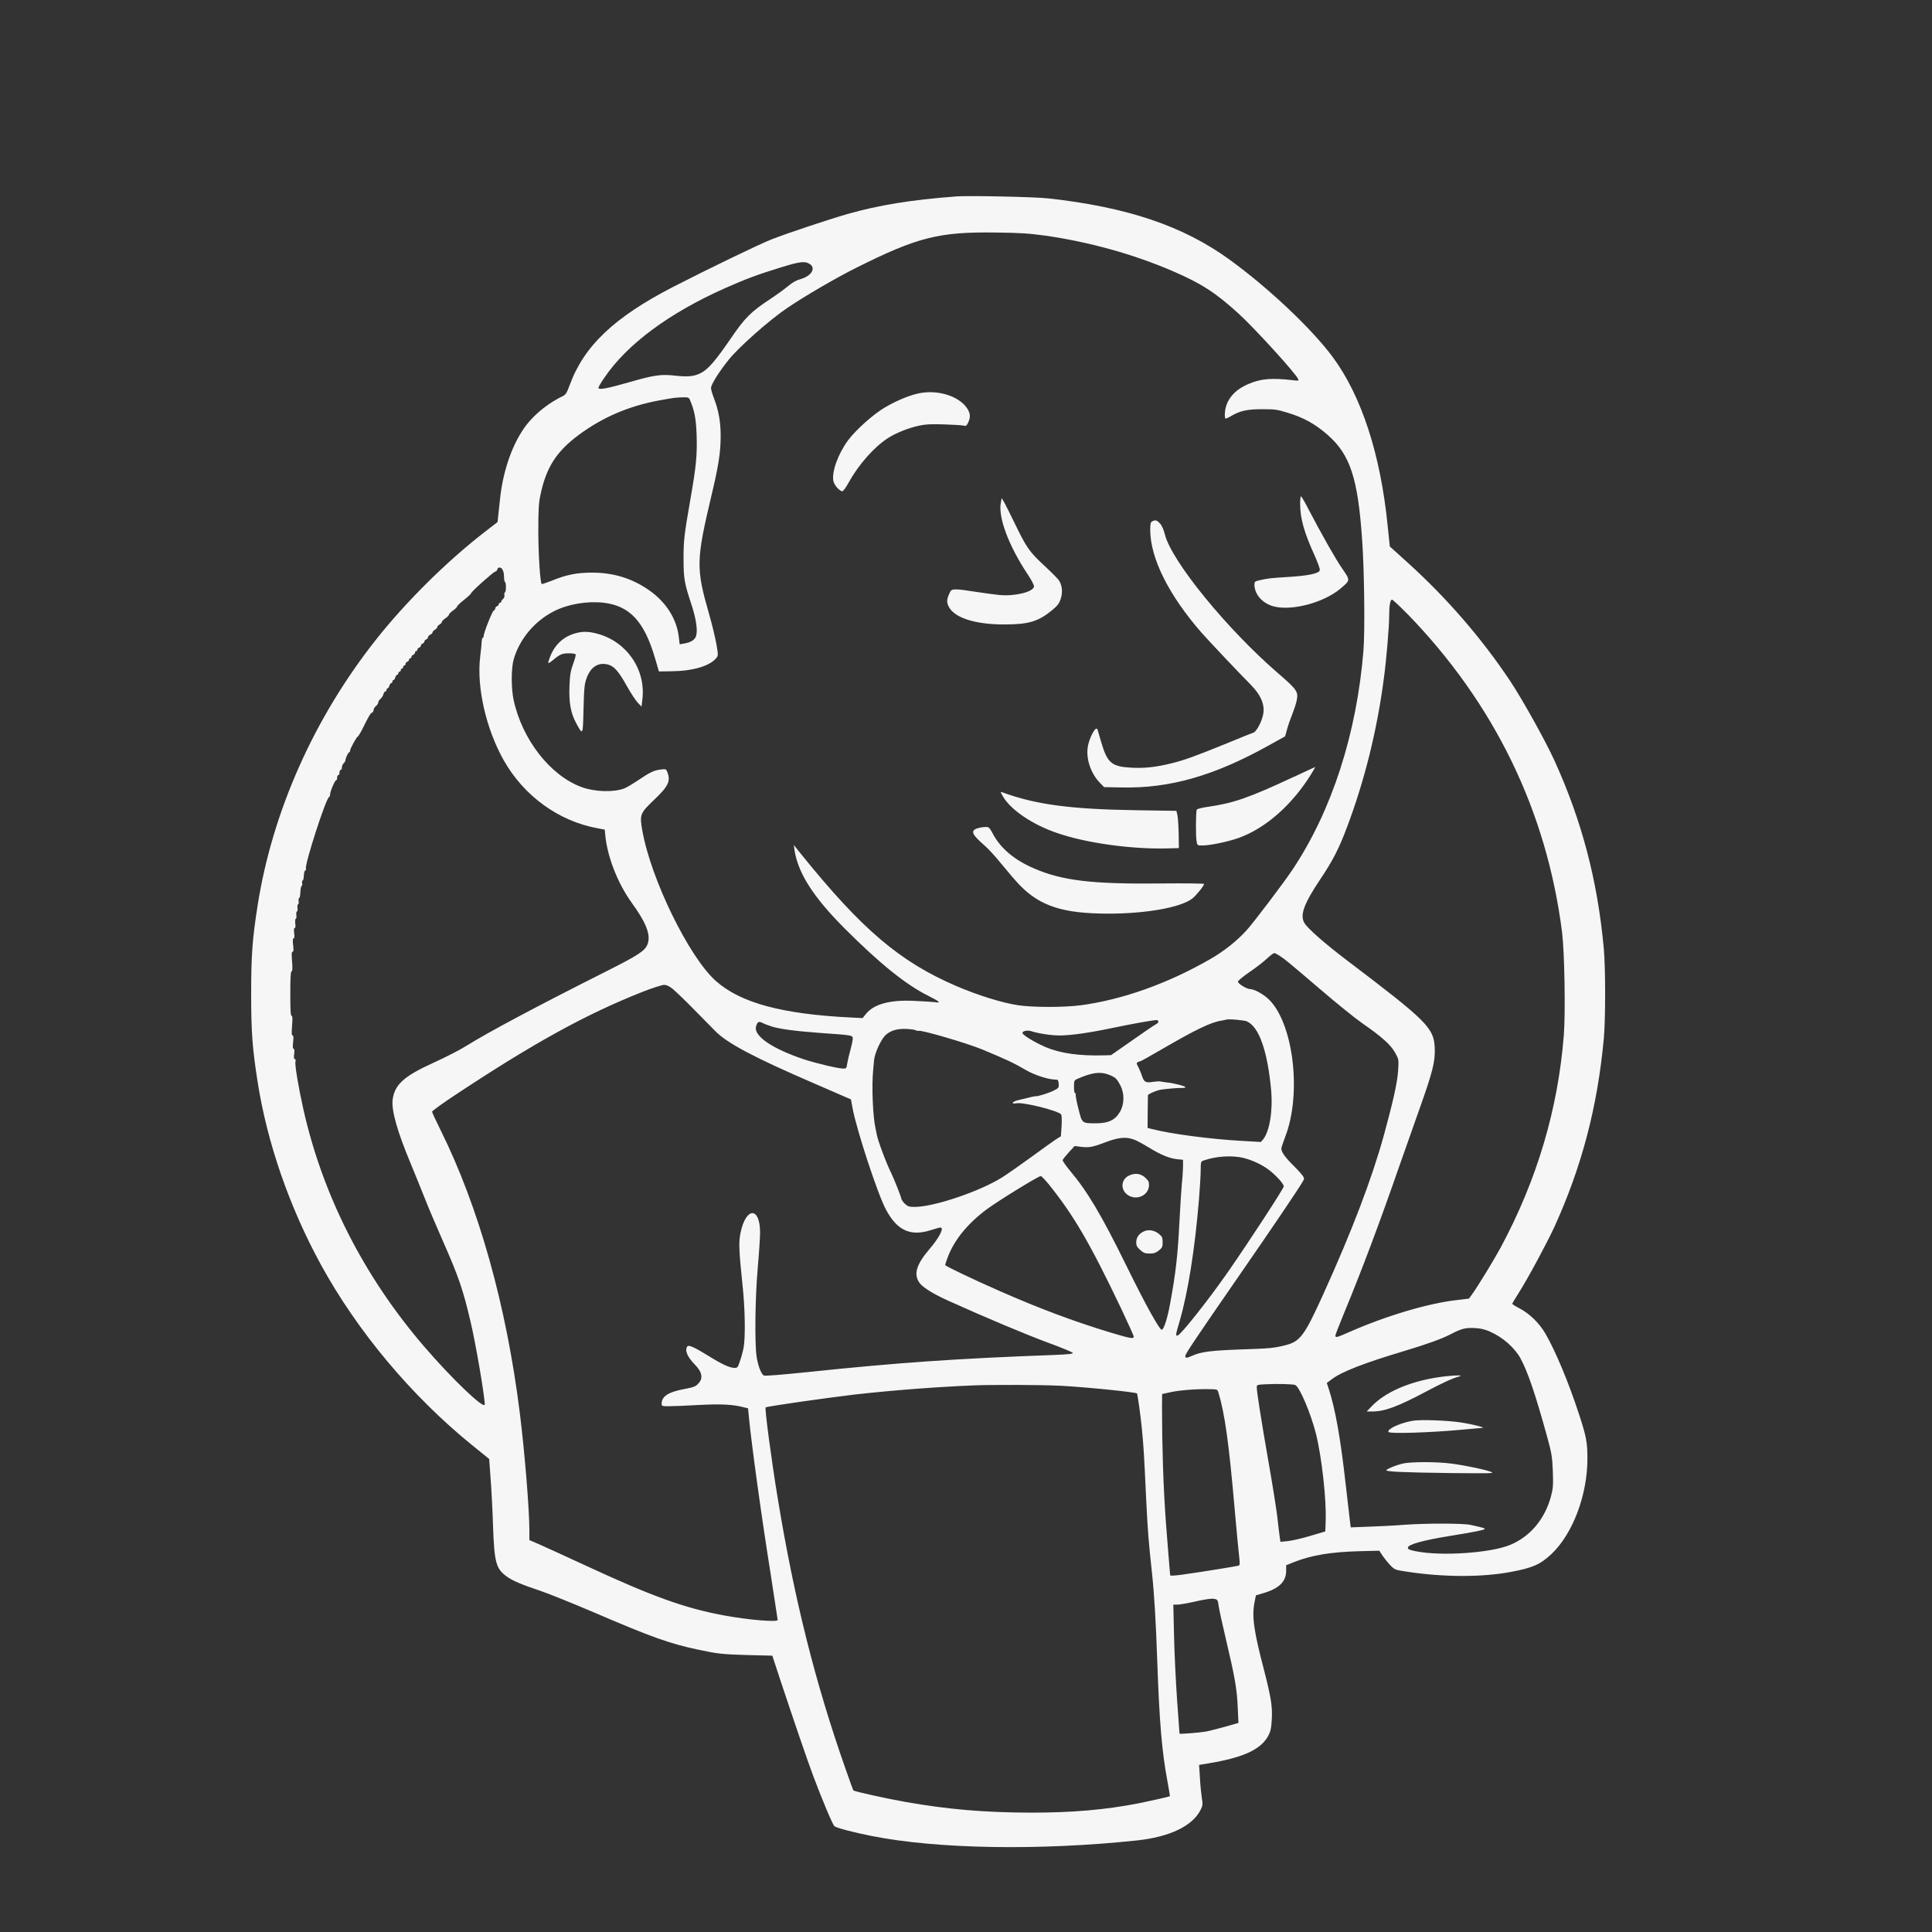 <?xml version="1.0" encoding="utf-8"?>
<svg viewBox="0 0 500 500" xmlns="http://www.w3.org/2000/svg">
  <rect x="0" y="0" width="500" height="500" fill="#333333" stroke="none"/>
  <path d="M 247.34 50.849 C 235.915 51.7 227.352 53.099 219.299 55.396 C 214.379 56.81 203.648 60.392 199.75 61.918 C 196.599 63.139 182.843 69.804 174.134 74.287 C 158.938 82.125 151.087 89.579 147.424 99.7 C 146.695 101.674 146.385 102.156 145.656 102.51 C 142.05 104.244 138.624 106.943 136.31 109.883 C 132.757 114.462 130.206 121.545 129.406 129.128 C 129.223 130.893 128.986 132.951 128.914 133.723 L 128.769 135.103 L 125.215 137.851 C 115.449 145.449 104.99 155.809 97.267 165.591 C 81.252 185.847 70.502 210.04 66.676 234.296 C 65.309 243.035 65 247.146 65 257.155 C 65 267.162 65.309 271.259 66.676 280.012 C 69.154 295.835 74.929 312.429 83.019 327.239 C 92.511 344.588 106.485 361.262 122.136 373.967 L 126.6 377.583 L 126.964 382.61 C 127.182 385.358 127.474 390.915 127.601 394.963 C 127.93 404.312 128.368 405.919 130.991 407.893 C 132.504 409.035 134.925 410.079 139.881 411.719 C 141.886 412.392 148.226 414.948 153.984 417.404 C 168.596 423.686 173.331 425.37 180.601 426.914 C 185.704 428.005 186.868 428.134 193.518 428.328 L 199.878 428.487 L 201.937 434.77 C 205.672 445.997 208.787 455.106 210.518 459.764 C 212.668 465.514 215.491 472.244 215.948 472.614 C 216.403 473.047 220.884 474.221 225.585 475.153 C 242.529 478.526 268.947 478.976 294.199 476.309 C 302.744 475.393 308.629 472.566 310.724 468.374 C 311.271 467.297 311.307 466.928 311.034 465.322 C 310.888 464.326 310.632 461.981 310.542 460.133 L 310.323 456.76 L 313.02 456.311 C 321.838 454.817 326.247 452.775 328.179 449.306 C 328.816 448.133 328.998 447.363 329.126 445.113 C 329.344 441.66 328.98 439.444 327.068 431.957 C 324.48 422.095 323.97 418.351 324.644 414.803 L 325.026 412.874 L 326.939 412.311 C 331.039 411.107 332.861 409.323 332.861 406.465 L 332.861 405.084 L 334.774 404.312 C 339.328 402.497 344.321 401.661 351.663 401.453 L 356.966 401.326 L 357.821 402.642 C 358.313 403.334 359.188 404.457 359.826 405.098 C 360.955 406.255 361.01 406.273 364.125 406.754 C 373.654 408.201 383.437 408.215 390.889 406.835 C 396.682 405.758 398.615 404.907 401.566 402.128 C 407.049 396.906 410.838 386.883 410.822 377.454 C 410.822 373.278 410.548 371.815 408.634 365.952 C 405.975 357.809 402.513 349.519 399.927 345.101 C 398.323 342.354 395.826 339.944 393.13 338.534 C 392.165 338.049 391.381 337.537 391.381 337.408 C 391.381 337.294 392.073 336.123 392.93 334.788 C 395.353 330.997 400.199 321.985 402.276 317.52 C 409.363 301.938 413.426 286.486 415.065 268.783 C 415.523 263.82 415.523 250.552 415.065 245.523 C 413.463 227.966 409.401 212.432 402.276 196.803 C 399.908 191.615 394.004 181.012 390.78 176.162 C 383.437 165.173 374.491 154.829 364.398 145.689 L 359.68 141.416 L 359.132 136.133 C 357.294 117.576 352.338 102.429 344.886 92.373 C 339.457 85.049 328.251 74.463 318.175 67.169 C 306.206 58.48 291.703 53.597 271.333 51.347 C 267.727 50.946 250.746 50.593 247.375 50.833 L 247.34 50.849 Z M 270.24 60.937 C 281.846 62.591 293.344 65.774 303.674 70.238 C 310.943 73.387 314.623 75.764 320.562 81.178 C 324.716 84.969 335.356 96.646 335.958 98.092 C 336.176 98.543 336.05 98.574 334.737 98.414 C 329.199 97.772 326.466 97.964 323.277 99.298 C 319.36 100.904 317.155 103.635 316.991 107.024 C 316.956 107.635 317.028 108.23 317.12 108.31 C 317.21 108.39 317.793 108.149 318.431 107.78 C 320.817 106.332 322.677 105.899 326.611 105.899 C 329.909 105.899 330.529 105.979 333.133 106.784 C 337.288 108.02 340.385 109.723 343.593 112.55 C 349.44 117.674 351.444 123.779 352.537 139.954 C 353.084 147.761 353.266 163.39 352.865 168.29 C 351.134 189.864 344.649 209.862 334.501 225.06 C 332.259 228.433 324.444 238.746 322.548 240.833 C 320.035 243.58 316.754 246.183 313.11 248.271 C 302.162 254.553 290.645 258.649 279.879 260.142 C 275.488 260.736 267.289 260.736 263.39 260.142 C 259.235 259.5 253.06 257.572 247.466 255.177 C 232.891 248.898 223.089 240.576 207.365 221.092 L 205.435 218.682 L 205.617 220.015 C 206.546 226.007 210.499 232.145 218.497 240.19 C 227.735 249.443 234.513 254.888 240.362 257.782 C 241.455 258.31 242.548 258.937 242.784 259.146 C 243.185 259.467 243.021 259.5 241.726 259.338 C 240.871 259.258 238.521 259.098 236.426 259.017 C 230.268 258.743 226.187 259.869 224.145 262.359 L 223.235 263.483 L 220.047 263.322 C 202.374 262.439 191.679 259.547 185.302 253.91 C 178.36 247.788 168.413 227.469 166.227 214.907 C 165.498 210.843 165.679 210.441 169.142 207.132 C 172.968 203.502 173.624 202.168 172.713 199.839 C 172.385 199.005 172.312 198.988 171.017 199.15 C 169.252 199.358 168.268 199.823 165.025 202.009 C 163.531 203.005 161.909 203.967 161.381 204.111 C 158.556 205.076 153.928 204.915 150.648 203.743 C 142.487 200.835 135.127 191.421 132.921 181.126 C 132.283 178.216 132.283 172.997 132.921 170.732 C 134.379 165.512 138.26 160.82 143.235 158.252 C 146.841 156.371 151.816 155.519 156.097 155.97 C 162.947 156.74 166.736 160.789 169.524 170.345 L 170.527 173.769 L 173.806 173.721 C 179.235 173.672 183.626 172.386 185.302 170.378 C 185.903 169.688 185.903 169.606 185.393 166.637 C 185.084 164.982 184.283 161.56 183.554 159.07 C 180.091 147.005 180.128 145.095 184.135 128.196 C 185.994 120.389 186.468 117.177 186.505 113.097 C 186.54 109.273 185.994 106.252 184.773 103.073 C 184.355 101.997 184.008 100.808 184.008 100.421 C 184.008 99.537 186.032 96.278 188.564 93.129 C 191.077 89.949 199.058 82.864 203.721 79.716 C 208.15 76.695 216.311 71.942 221.613 69.29 C 237.445 61.371 243.04 59.958 257.834 60.183 C 264.101 60.263 266.232 60.392 270.259 60.955 L 270.24 60.937 Z M 209.606 68.344 C 211.21 69.466 209.972 71.443 207.147 72.246 C 206.054 72.535 205.088 73.097 203.904 74.094 C 202.957 74.866 200.807 76.439 199.077 77.564 C 194.32 80.712 192.735 82.302 189.165 87.539 C 185.284 93.209 183.408 95.395 181.641 96.392 C 179.854 97.403 178.215 97.594 174.752 97.224 C 171.109 96.791 169.233 97.065 162.692 98.959 C 156.99 100.583 154.876 100.967 154.876 100.373 C 154.876 100.164 155.551 98.976 156.387 97.787 C 162.237 89.098 173.224 80.969 187.762 74.526 C 193.009 72.199 196.16 71.025 202.009 69.227 C 207.111 67.651 208.349 67.523 209.587 68.344 L 209.606 68.344 Z M 178.562 103.523 C 179.746 106.268 180.147 108.404 180.292 112.774 C 180.437 117.85 180.164 120.743 178.688 129.128 C 177.049 138.54 176.902 139.84 176.902 144.627 C 176.902 149.69 177.122 150.94 178.871 156.212 C 180.237 160.322 180.656 163.503 180.055 164.819 C 179.636 165.721 178.652 166.283 176.994 166.555 L 175.901 166.748 L 175.683 164.934 C 175.136 160.147 172.403 155.842 167.976 152.742 C 163.603 149.69 158.793 148.195 153.218 148.195 C 149.338 148.195 146.604 148.724 142.796 150.283 C 141.429 150.813 140.282 151.214 140.191 151.135 C 139.79 150.781 139.335 143.568 139.317 137.561 C 139.317 132.082 139.408 130.204 139.863 128.099 C 141.356 120.967 143.963 116.872 149.83 112.518 C 155.987 107.972 162.802 105.064 170.563 103.635 C 174.407 102.943 174.752 102.879 176.666 102.831 C 178.123 102.799 178.27 102.863 178.579 103.523 L 178.562 103.523 Z M 129.934 147.343 C 130.244 147.585 130.426 148.275 130.443 149.191 C 130.443 149.994 130.572 150.653 130.717 150.653 C 130.844 150.653 130.935 151.248 130.935 151.986 C 130.935 152.708 130.808 153.32 130.663 153.32 C 130.534 153.32 130.48 153.609 130.534 153.929 C 130.625 154.298 130.48 154.765 130.206 155.006 C 129.934 155.215 129.715 155.537 129.715 155.697 C 129.715 155.857 129.587 155.987 129.406 155.987 C 129.259 155.987 129.095 156.146 129.095 156.354 C 129.095 156.564 128.876 156.788 128.64 156.885 C 128.403 156.967 128.185 157.206 128.185 157.415 C 128.185 157.625 128.002 157.93 127.765 158.024 C 127.365 158.234 125.16 163.825 125.16 164.66 C 125.16 164.869 125.069 165.062 124.942 165.062 C 124.795 165.062 124.705 165.463 124.668 165.914 C 124.668 166.395 124.486 168.242 124.267 170.009 C 123.32 177.816 125.78 188.612 130.354 196.74 C 135.6 206.024 144.599 212.53 154.694 214.36 L 156.516 214.714 L 156.608 215.759 C 157.062 221.444 159.794 228.528 163.493 233.637 C 167.282 238.874 168.467 241.975 167.593 244.335 C 166.954 246.07 165.224 247.195 156.826 251.42 C 139.061 260.367 126.635 266.969 120.751 270.632 C 119.093 271.676 115.267 273.65 112.298 274.984 C 104.536 278.518 102.149 280.655 101.621 284.559 C 101.256 287.306 102.805 292.784 106.23 300.991 C 107.323 303.641 109.018 307.801 109.984 310.243 C 110.949 312.702 113.044 317.617 114.629 321.198 C 118.748 330.548 119.822 333.712 121.789 342.097 C 123.12 347.688 125.451 361.39 125.451 363.448 C 125.451 364.973 116.834 356.732 109.6 348.283 C 94.114 330.21 83.474 309.25 78.5 287.016 C 77.226 281.33 76.26 275.499 76.46 274.745 C 76.588 274.342 76.514 274.101 76.315 274.101 C 76.077 274.101 76.004 273.699 76.132 272.767 C 76.26 271.886 76.187 271.433 75.986 271.433 C 75.786 271.433 75.714 270.872 75.859 269.7 C 76.004 268.479 75.95 267.965 75.714 267.965 C 75.476 267.965 75.439 267.273 75.585 265.426 C 75.731 263.66 75.714 262.888 75.458 262.888 C 75.203 262.888 75.13 261.121 75.13 257.138 C 75.13 253.155 75.222 251.386 75.458 251.386 C 75.695 251.386 75.731 250.617 75.585 248.85 C 75.439 247.001 75.458 246.31 75.714 246.31 C 75.968 246.31 76.023 245.796 75.859 244.576 C 75.714 243.403 75.768 242.841 75.986 242.841 C 76.204 242.841 76.26 242.392 76.132 241.507 C 76.004 240.674 76.077 240.175 76.26 240.175 C 76.479 240.175 76.532 239.693 76.406 238.971 C 76.35 238.297 76.406 237.765 76.551 237.765 C 76.697 237.765 76.769 237.331 76.697 236.834 C 76.643 236.319 76.697 235.902 76.842 235.902 C 76.987 235.902 77.062 235.467 76.987 234.971 C 76.933 234.456 76.987 234.039 77.135 234.039 C 77.28 234.039 77.371 233.669 77.28 233.236 C 77.226 232.786 77.28 232.433 77.407 232.433 C 77.553 232.433 77.717 231.741 77.735 230.905 C 77.772 230.053 77.917 229.332 78.063 229.285 C 78.209 229.252 78.282 228.913 78.19 228.561 C 78.136 228.19 78.19 227.886 78.318 227.886 C 78.464 227.886 78.629 227.324 78.629 226.634 C 78.664 225.943 78.81 225.316 78.992 225.27 C 79.175 225.219 79.266 225.027 79.175 224.835 C 78.755 223.901 84.367 206.553 85.151 206.28 C 85.296 206.234 85.423 205.926 85.423 205.637 C 85.423 204.869 86.663 201.944 86.973 201.944 C 87.118 201.944 87.246 201.655 87.246 201.269 C 87.246 200.883 87.392 200.595 87.556 200.595 C 87.737 200.595 87.866 200.305 87.866 199.921 C 87.866 199.534 88.011 199.244 88.175 199.244 C 88.358 199.244 88.484 198.956 88.484 198.603 C 88.484 198.233 88.703 197.766 88.94 197.526 C 89.177 197.317 89.396 196.997 89.396 196.803 C 89.396 196.241 90.123 194.7 90.361 194.7 C 90.489 194.7 90.598 194.506 90.598 194.298 C 90.598 193.783 92.182 190.876 92.566 190.634 C 92.748 190.522 93.204 189.8 93.605 189.028 C 95.426 185.334 95.882 184.563 96.283 184.434 C 96.501 184.354 96.683 184.033 96.683 183.745 C 96.683 183.455 96.956 182.989 97.284 182.748 C 97.612 182.474 97.887 182.072 97.887 181.817 C 97.887 181.574 98.123 181.14 98.468 180.885 C 98.78 180.611 99.106 180.081 99.234 179.665 C 99.326 179.262 99.562 178.941 99.726 178.941 C 99.908 178.941 100.037 178.748 100.037 178.539 C 100.037 178.331 100.163 178.137 100.308 178.137 C 100.454 178.137 100.674 177.847 100.765 177.462 C 100.892 177.094 101.092 176.787 101.256 176.787 C 101.438 176.787 101.565 176.596 101.565 176.387 C 101.565 176.178 101.693 175.984 101.84 175.984 C 101.985 175.984 102.203 175.696 102.294 175.31 C 102.423 174.941 102.622 174.635 102.786 174.635 C 102.969 174.635 103.096 174.444 103.096 174.234 C 103.096 174.026 103.242 173.832 103.406 173.832 C 103.588 173.832 103.715 173.638 103.715 173.431 C 103.715 173.222 103.862 173.029 104.026 173.029 C 104.207 173.029 104.335 172.835 104.335 172.627 C 104.335 172.418 104.482 172.226 104.646 172.226 C 104.826 172.226 104.955 172.034 104.955 171.823 C 104.955 171.584 105.173 171.341 105.41 171.262 C 105.647 171.15 105.865 170.942 105.865 170.732 C 105.865 170.523 106.012 170.364 106.176 170.364 C 106.357 170.364 106.485 170.201 106.485 169.994 C 106.485 169.784 106.704 169.558 106.941 169.464 C 107.178 169.382 107.396 169.142 107.396 168.9 C 107.396 168.692 107.542 168.501 107.706 168.501 C 107.888 168.501 108.015 168.338 108.015 168.131 C 108.015 167.922 108.235 167.695 108.471 167.599 C 108.709 167.519 108.927 167.279 108.927 167.07 C 108.927 166.877 109.145 166.637 109.381 166.54 C 109.618 166.459 109.839 166.218 109.839 166.01 C 109.839 165.816 110.056 165.576 110.293 165.478 C 110.53 165.398 110.749 165.159 110.749 164.949 C 110.749 164.709 111.023 164.42 111.35 164.258 C 111.678 164.098 111.951 163.825 111.951 163.648 C 111.951 163.471 112.225 163.166 112.552 162.973 C 112.88 162.782 113.154 162.492 113.154 162.299 C 113.154 162.104 113.426 161.816 113.754 161.626 C 114.082 161.431 114.356 161.141 114.356 160.949 C 114.356 160.757 114.774 160.34 115.267 160.018 C 115.777 159.663 116.178 159.278 116.178 159.086 C 116.178 158.893 116.67 158.412 117.235 158.01 C 117.817 157.608 118.292 157.126 118.292 156.967 C 118.292 156.804 119.112 156.002 120.112 155.23 C 121.116 154.427 121.934 153.656 121.934 153.511 C 121.934 153.143 127.784 147.921 128.185 147.921 C 128.403 147.921 128.605 147.681 128.694 147.392 C 128.876 146.75 129.387 146.701 130.026 147.279 L 129.934 147.343 Z M 364.217 158.861 C 386.734 182.057 400.271 209.862 404.262 241.266 C 404.899 246.505 405.174 261.909 404.717 267.886 C 403.205 287.129 397.739 305.409 388.411 322.789 C 386.627 326.083 382.526 332.813 380.959 334.983 L 380.177 336.074 L 377.243 336.428 C 369.664 337.263 358.696 340.523 348.931 344.846 C 345.997 346.147 345.596 346.242 345.596 345.648 C 345.596 345.44 346.598 342.821 347.836 339.85 C 352.483 328.62 357.019 316.54 361.993 302.212 C 363.504 297.875 365.966 290.903 367.46 286.711 C 370.757 277.442 371.467 274.68 371.303 271.208 C 371.121 266.022 369.299 264.239 348.656 248.591 C 342.935 244.255 338.381 240.271 337.561 238.841 C 336.378 236.834 337.471 233.845 341.679 227.565 C 344.867 222.842 346.56 219.549 348.584 214.12 C 353.139 202.088 356.4 188.916 358.13 175.647 C 358.805 170.748 359.516 162.17 359.516 159.473 C 359.516 156.66 359.788 155.198 360.262 155.198 C 360.444 155.198 362.231 156.853 364.198 158.861 L 364.217 158.861 Z M 332.078 247.966 C 333.08 248.72 337.379 252.318 341.624 255.982 C 345.869 259.644 350.879 263.66 352.683 264.912 C 357.565 268.285 359.934 270.39 361.045 272.43 C 362.012 274.133 362.012 274.166 361.83 277.152 C 361.61 280.254 360.554 284.993 358.13 293.86 C 355.015 305.12 349.951 318.421 342.462 334.95 C 337.579 345.697 336.487 347.158 332.733 348.121 C 329.635 348.892 328.98 348.973 320.855 349.246 C 313.366 349.519 310.851 349.84 308.574 350.854 C 307.154 351.496 306.752 351.528 306.752 350.964 C 306.752 350.402 308.902 347.173 320.398 330.548 C 329.363 317.585 335.958 307.851 337.16 305.762 C 337.616 305.04 337.579 304.91 337.069 304.188 C 336.76 303.755 335.649 302.533 334.554 301.457 C 332.587 299.496 331.605 298.116 331.605 297.264 C 331.605 297.025 332.095 295.578 332.641 294.115 C 336.924 283.015 334.737 264.896 328.397 258.663 C 327.012 257.298 324.571 255.964 323.478 255.964 C 322.658 255.964 320.38 254.568 320.38 254.071 C 320.38 253.796 321.71 252.705 323.495 251.484 C 325.19 250.329 327.194 248.753 327.959 248.013 C 328.725 247.291 329.545 246.682 329.781 246.647 C 330.018 246.647 331.056 247.242 332.059 247.981 L 332.078 247.966 Z M 174.189 256.013 C 174.935 256.656 177.376 258.953 179.526 261.17 C 181.676 263.37 184.226 265.957 185.157 266.889 C 188.254 270.021 195.213 273.699 210.682 280.38 L 220.229 284.526 L 220.63 286.696 C 221.577 292.059 227.115 309.041 229.303 313.071 C 232.18 318.469 235.642 320.042 240.908 318.357 C 242.054 317.988 243.185 317.68 243.368 317.68 C 244.425 317.68 243.13 320.252 240.526 323.288 C 237.1 327.304 236.371 329.856 238.01 332.058 C 238.885 333.232 241.619 334.918 245.372 336.605 C 254.591 340.781 265.741 345.47 271.225 347.481 C 274.74 348.764 277.657 349.986 277.657 350.146 C 277.657 350.387 276.326 350.515 272.901 350.66 C 247.466 351.591 232.454 352.637 208.713 355.124 C 202.009 355.816 197.946 356.137 197.673 355.976 C 196.981 355.609 196.16 353.406 195.796 351.029 C 195.286 347.334 195.432 335.639 196.107 328.091 C 196.435 324.347 196.706 320.235 196.706 318.981 C 196.706 312.251 193.045 312.299 191.643 319.064 C 191.151 321.552 191.223 323.497 192.154 332.476 C 192.826 338.548 192.936 345.89 192.463 348.667 C 192.28 349.634 191.879 351.207 191.515 352.202 C 190.969 353.888 190.84 354.017 190.094 354.017 C 188.854 353.985 186.942 353.133 183.644 351.079 C 179.727 348.652 178.215 347.976 177.887 348.459 C 177.158 349.455 177.85 351.125 179.838 353.167 C 181.748 355.094 182.041 356.78 180.674 358.113 C 179.983 358.87 179.399 359.045 176.94 359.512 C 172.968 360.265 171.238 361.375 171.238 363.254 C 171.238 363.897 171.292 363.929 173.151 363.929 C 174.189 363.929 177.631 363.799 180.857 363.607 C 186.669 363.318 189.547 363.448 192.498 364.202 L 193.593 364.476 L 193.81 366.692 C 194.484 373.662 196.962 391.815 199.478 407.558 C 200.442 413.836 201.262 419.108 201.262 419.236 C 201.262 419.877 193.646 419.236 187.324 418.062 C 177.139 416.167 168.832 413.163 151.705 405.229 C 146.221 402.69 140.646 400.152 139.371 399.59 L 137.003 398.576 L 137.003 396.151 C 137.003 390.594 135.782 375.75 134.543 365.81 C 131.064 337.841 123.904 312.315 113.918 292.252 C 112.771 289.955 111.824 287.899 111.824 287.708 C 111.824 287.498 114.648 285.457 118.091 283.193 C 138.168 269.908 151.705 262.455 166.244 256.706 C 168.76 255.709 171.254 254.922 171.803 254.888 C 172.567 254.888 173.132 255.162 174.206 256.013 L 174.189 256.013 Z M 322.749 264.367 C 325.846 265.764 328.032 272.012 328.962 282.053 C 329.455 287.529 328.561 292.879 326.848 294.937 L 326.302 295.546 L 321.328 295.256 C 313.293 294.807 303.108 293.473 298.316 292.237 L 296.988 291.914 L 297.023 287.772 C 297.06 285.507 297.079 283.548 297.079 283.434 C 297.079 283.16 299.173 282.261 300.267 282.035 C 301.451 281.829 304.876 281.522 305.969 281.554 C 306.424 281.586 306.789 281.475 306.789 281.362 C 306.789 281.088 303.491 280.236 301.778 280.109 C 301.105 280.028 300.394 279.916 300.176 279.868 C 299.993 279.818 299.173 279.868 298.39 279.981 C 296.513 280.3 296.057 280.028 295.566 278.486 C 295.346 277.796 294.891 276.753 294.601 276.156 C 294.108 275.306 294.09 275.081 294.418 274.904 C 294.636 274.775 294.929 274.662 295.093 274.662 C 295.22 274.662 297.734 273.282 300.704 271.531 C 309.594 266.375 313.402 264.527 316.262 264.11 C 316.81 263.997 317.265 263.917 317.301 263.9 C 317.61 263.627 322.038 264.014 322.784 264.349 L 322.749 264.367 Z M 299.792 264.382 C 299.792 264.592 299.519 264.896 299.21 265.056 C 298.882 265.185 296.112 267.064 293.088 269.201 L 287.531 273.072 L 285.837 273.121 C 279.35 273.314 274.414 272.607 270.587 270.984 C 267.653 269.7 264.611 267.852 264.611 267.323 C 264.611 266.792 265.978 266.552 266.98 266.889 C 268.491 267.418 272.008 267.98 274.14 267.98 C 277.073 267.98 281.846 267.307 287.804 266.053 C 292.779 265.009 298.134 264.045 299.264 263.997 C 299.538 263.965 299.775 264.157 299.775 264.367 L 299.792 264.382 Z M 199.841 265.7 C 202.046 266.342 205.927 266.856 212.248 267.323 C 220.867 267.932 220.684 267.915 220.684 268.849 C 220.684 269.281 220.41 270.567 220.1 271.676 C 219.772 272.832 219.409 274.373 219.282 275.129 C 219.099 276.445 219.007 276.543 218.279 276.543 C 216.895 276.543 211.484 275.257 208.095 274.166 C 199.878 271.433 194.957 268.077 195.668 265.635 C 196.034 264.382 196.362 264.222 197.436 264.783 C 197.982 265.056 199.077 265.458 199.86 265.7 L 199.841 265.7 Z M 236.953 266.632 C 237.281 266.76 237.628 266.839 237.72 266.792 C 238.139 266.421 250.054 269.893 254.19 271.596 C 260.549 274.246 262.224 275.017 265.595 276.978 C 267.507 278.1 270.751 279.195 272.537 279.354 C 272.955 279.385 273.448 279.434 273.629 279.434 C 273.811 279.468 273.957 279.964 273.994 280.525 C 274.048 281.522 273.957 281.62 272.665 282.261 C 271.371 282.905 268.51 283.787 268.054 283.707 C 267.835 283.674 266.961 283.867 263.5 284.719 C 261.896 285.121 261.531 285.795 263.081 285.522 C 264.849 285.201 273.685 287.4 274.595 288.381 C 274.777 288.574 274.832 289.747 274.74 291.37 L 274.559 294.068 L 273.319 294.839 C 272.646 295.29 269.767 297.328 266.925 299.416 C 264.101 301.473 260.675 303.884 259.345 304.702 C 253.716 308.283 241.71 312.349 236.735 312.349 C 235.279 312.349 234.951 312.235 234.221 311.577 C 233.729 311.127 233.309 310.501 233.256 310.163 C 233.164 309.601 231.306 304.927 230.686 303.675 C 229.375 301.071 227.206 295.256 226.897 293.57 C 226.806 293.088 226.679 292.413 226.588 292.044 C 225.894 288.976 225.549 281.024 225.985 276.817 C 226.077 275.724 226.168 274.631 226.205 274.408 C 226.386 272.43 228.118 268.736 229.356 267.725 C 230.632 266.68 232.144 266.23 234.367 266.277 C 235.497 266.31 236.663 266.471 237.009 266.632 L 236.953 266.632 Z M 287.002 278.149 C 288.659 278.792 289.025 279.144 289.935 280.879 C 291.065 283.001 290.992 285.845 289.808 287.802 C 288.587 289.891 286.838 290.694 283.65 290.712 C 279.952 290.712 280.043 290.759 279.077 286.856 C 278.585 285.008 278.313 283.355 278.403 283.225 C 278.493 283.065 278.439 282.952 278.275 282.952 C 278.058 282.952 277.947 282.278 277.947 281.266 C 277.947 279.707 278.001 279.579 278.804 279.225 C 282.629 277.539 284.706 277.282 286.984 278.133 L 287.002 278.149 Z M 293.616 294.967 C 294.308 295.256 295.984 296.139 297.316 296.976 C 300.321 298.823 302.616 299.786 304.621 299.995 L 306.168 300.158 L 306.168 301.763 C 306.168 302.662 306.042 304.732 305.859 306.34 C 305.714 307.979 305.44 312.251 305.258 315.85 C 304.802 324.959 304.293 329.424 302.799 337.504 C 302.162 341.086 301.196 344.058 300.685 344.139 C 300.103 344.219 296.586 337.907 291.466 327.481 C 285.016 314.357 281.41 308.317 276.89 302.952 C 275.797 301.633 274.96 300.413 275.015 300.219 C 275.069 300.013 275.797 299.128 276.618 298.212 L 278.13 296.575 L 279.496 296.766 C 281.736 297.056 282.648 296.926 285.927 295.675 C 289.499 294.31 291.503 294.131 293.634 294.983 L 293.616 294.967 Z M 321.783 299.674 C 324.06 300.205 326.721 301.457 328.505 302.855 C 330.329 304.268 332.242 306.405 332.242 307.032 C 332.242 307.562 323.204 321.407 317.847 329.102 C 312.728 336.46 305.714 345.295 304.785 345.615 C 304.182 345.824 304.239 345.455 305.277 341.952 C 307.463 334.436 309.212 323.369 310.288 310.486 C 310.525 307.465 310.743 304.011 310.743 302.789 C 310.743 300.622 310.779 300.572 311.599 300.301 C 314.806 299.208 318.759 298.968 321.82 299.659 L 321.783 299.674 Z M 271.352 306.405 C 277.893 314.566 281.938 321.426 290.263 338.884 C 291.994 342.549 293.416 345.697 293.416 345.922 C 293.416 346.565 292.541 346.402 287.295 344.828 C 277.893 341.97 269.165 338.708 258.818 334.164 C 251.566 330.982 244.606 327.64 244.606 327.384 C 244.606 327.271 244.879 326.387 245.244 325.456 C 246.884 320.991 250.399 316.668 255.337 312.991 C 258.252 310.824 268.71 304.382 269.348 304.365 C 269.53 304.365 270.441 305.296 271.352 306.42 L 271.352 306.405 Z M 385.715 344.684 C 388.83 346.018 391.982 348.782 393.477 351.496 C 395.39 354.965 397.411 361.005 400.363 371.704 C 401.585 376.138 401.73 377.069 401.875 380.796 C 402.002 384.408 401.929 385.23 401.383 387.284 C 399.798 393.165 395.99 397.678 390.835 399.815 C 385.77 401.918 372.998 402.787 366.457 401.469 C 364.78 401.148 364.362 400.954 364.362 400.554 C 364.362 399.702 368.243 398.627 375.513 397.454 C 381.36 396.521 384.038 395.975 384.221 395.718 C 384.366 395.51 383.802 395.348 380.577 394.641 C 378.664 394.208 368.99 394.208 363.45 394.611 C 361.209 394.801 357.146 395.011 354.45 395.093 L 349.568 395.285 L 349.385 393.84 C 349.294 393.036 348.785 388.651 348.256 384.104 C 346.945 372.346 345.596 364.701 343.864 359.382 L 343.374 357.92 L 344.685 356.925 C 347.199 355.03 352.994 352.748 363.397 349.648 C 369.282 347.881 373.071 346.517 375.438 345.295 C 378.226 343.85 379.138 343.607 381.506 343.69 C 383.147 343.77 384.111 343.978 385.715 344.651 L 385.715 344.684 Z M 335.266 358.483 C 336.413 359.094 339.274 365.92 340.567 371.046 C 342.042 376.924 343.3 388.024 343.082 393.581 L 342.99 396.329 L 339.055 397.501 C 336.905 398.144 334.263 398.755 333.244 398.835 L 331.384 399.026 L 331.203 397.869 C 331.112 397.228 330.802 394.819 330.565 392.553 C 330.291 390.288 329.253 383.784 328.251 378.112 C 326.43 367.719 325.245 360.171 325.245 358.997 C 325.245 358.386 325.373 358.353 327.614 358.243 C 330.729 358.082 334.791 358.208 335.247 358.451 L 335.266 358.483 Z M 274.176 358.611 C 281.118 358.98 293.616 360.251 294.254 360.62 C 294.399 360.7 295.22 366.692 295.529 369.84 C 295.948 374.225 296.112 376.682 296.622 387.88 C 297.079 396.906 297.205 398.417 298.134 407.124 C 298.718 412.472 299.137 419.475 299.501 429.983 C 300.048 445.757 300.722 453.498 302.106 460.825 C 302.507 463.009 302.799 464.841 302.78 464.855 C 302.471 465.017 297.587 466.108 294.655 466.704 C 285.946 468.388 277.436 469.112 266.907 469.112 C 254.682 469.081 245.389 468.278 234.312 466.334 C 229.303 465.45 221.121 463.636 220.829 463.346 C 220.775 463.297 219.864 460.727 218.771 457.628 C 210.973 435.459 205.527 413.662 201.299 387.896 C 199.604 377.663 197.874 364.459 198.146 364.234 C 198.474 363.961 214.18 361.729 221.285 360.892 C 231.068 359.801 242.092 358.949 251.747 358.547 C 256.539 358.338 269.858 358.386 274.176 358.627 L 274.176 358.611 Z M 315.315 360.345 C 316.956 365.712 318.049 373.503 319.506 390.288 C 320.016 396.006 320.544 401.679 320.691 402.851 C 320.871 404.248 320.871 405.034 320.653 405.147 C 320.344 405.308 311.927 406.673 306.26 407.477 C 303.983 407.799 302.835 407.847 302.835 407.685 C 302.835 407.524 302.616 405.034 302.379 402.174 C 301.378 390.451 300.994 382.77 300.794 372.024 C 300.704 365.824 300.704 360.748 300.794 360.748 C 300.886 360.748 301.833 360.555 302.854 360.314 C 305.13 359.801 309.285 359.462 312.637 359.512 C 315.061 359.544 315.061 359.544 315.298 360.345 L 315.315 360.345 Z M 314.531 413.836 C 315.078 413.967 315.224 414.27 315.388 415.621 C 315.516 416.521 316.353 420.408 317.265 424.232 C 319.542 433.805 320.144 437.226 320.325 441.87 L 320.508 445.885 L 317.047 446.88 C 315.134 447.41 312.929 447.973 312.072 448.133 C 310.414 448.421 305.258 448.823 305.258 448.664 C 305.258 448.615 304.985 444.649 304.621 439.876 C 304.293 435.089 303.928 427.605 303.838 423.218 L 303.655 415.285 L 304.621 415.285 C 305.168 415.285 306.935 414.996 308.539 414.641 C 310.14 414.27 311.908 413.918 312.382 413.871 C 312.892 413.822 313.438 413.742 313.585 413.742 C 313.768 413.709 314.186 413.773 314.531 413.854 L 314.531 413.836 Z M 238.557 101.66 C 236.006 102.027 232.435 103.442 229.01 105.45 C 226.131 107.104 221.468 111.28 219.518 113.898 C 216.912 117.402 215.218 122.075 215.674 124.486 C 215.892 125.562 217.277 127.135 218.007 127.135 C 218.225 127.135 218.954 126.139 219.608 124.918 C 222.197 120.261 226.131 115.778 229.739 113.416 C 231.834 112.052 235.115 110.752 237.865 110.157 C 239.595 109.788 240.908 109.723 244.387 109.835 C 246.756 109.915 249.034 110.043 249.416 110.157 C 249.998 110.317 250.146 110.204 250.547 109.385 C 251.274 107.891 251.129 106.766 250.036 105.321 C 247.904 102.541 243.094 100.985 238.576 101.66 L 238.557 101.66 Z M 336.487 130.524 C 336.487 134.155 337.489 137.738 340.186 143.681 C 341.004 145.496 341.642 147.232 341.569 147.552 C 341.424 148.403 338.69 148.997 333.353 149.32 C 328.652 149.61 328.196 149.673 325.956 150.172 C 324.77 150.443 324.644 150.54 324.644 151.263 C 324.644 153.834 326.74 156.179 329.672 156.949 C 334.427 158.155 342.589 155.952 346.889 152.355 C 349.531 150.106 349.495 150.266 347.345 147.12 C 345.596 144.581 342.08 138.38 338.399 131.345 C 337.579 129.737 336.815 128.451 336.704 128.451 C 336.559 128.451 336.468 129.384 336.468 130.509 L 336.487 130.524 Z M 259.017 130.045 C 258.289 133.817 260.984 141.111 265.831 148.436 C 266.925 150.058 267.653 151.457 267.598 151.81 C 267.38 153.191 262.716 154.346 258.746 153.994 C 257.56 153.881 254.736 153.511 252.495 153.157 C 247.029 152.309 246.301 152.309 245.862 153.24 C 245.007 155.053 244.952 155.745 245.444 156.822 C 246.774 159.808 252.167 161.608 259.838 161.608 C 266.177 161.608 268.637 160.884 272.209 157.978 C 273.701 156.74 274.121 156.212 274.504 154.99 C 275.051 153.335 274.923 151.682 274.14 150.331 C 273.865 149.849 272.1 148.084 270.259 146.38 C 266.433 142.845 265.612 141.673 262.626 135.472 C 261.495 133.144 260.293 130.734 259.929 130.075 L 259.235 128.903 L 259.017 130.059 L 259.017 130.045 Z M 298.226 134.911 C 297.77 135.118 297.679 135.552 297.679 137.126 C 297.679 144.453 302.507 154.074 310.96 163.743 C 313.148 166.203 320.489 173.977 323.478 176.98 C 326.502 180.034 327.541 182.619 326.775 185.445 C 326.283 187.261 325.082 189.38 324.407 189.591 C 324.133 189.67 321.035 190.924 317.52 192.37 C 309.394 195.678 306.662 196.674 303.273 197.526 C 299.245 198.523 296.204 198.86 292.943 198.683 C 287.659 198.408 286.585 197.509 284.962 191.967 C 284.451 190.232 284.015 188.739 284.015 188.707 C 284.015 188.659 283.905 188.594 283.705 188.594 C 283.195 188.594 281.919 191.164 281.574 192.98 C 280.936 196.129 282.21 200.096 284.688 202.633 L 285.746 203.709 L 290.319 203.792 C 302.69 204.063 314.112 200.803 328.069 193.076 L 332.587 190.57 L 333.098 188.723 C 333.37 187.711 333.954 186.024 334.373 185.013 C 334.791 183.97 335.321 182.442 335.503 181.622 C 336.104 179.052 335.867 178.65 330.747 174.219 C 317.557 162.828 303.182 145.225 301.468 138.3 C 301.141 136.999 300.685 135.954 300.157 135.441 C 299.374 134.589 299.008 134.509 298.19 134.926 L 298.226 134.911 Z M 148.609 163.985 C 145.694 164.869 143.506 166.957 142.36 169.994 C 141.631 171.874 141.685 171.968 142.997 170.926 C 144.819 169.367 145.473 169.077 147.206 169.077 C 148.062 169.077 148.882 169.189 148.973 169.351 C 149.063 169.478 148.791 170.603 148.336 171.809 C 147.661 173.656 147.497 174.635 147.37 177.657 C 147.224 181.847 147.699 184.547 149.101 187.117 C 150.885 190.41 150.849 190.457 151.013 183.488 C 151.159 178.041 151.251 177.014 151.834 175.439 C 152.89 172.53 154.948 171.294 157.463 172.018 C 158.975 172.467 160.16 173.817 162.218 177.527 C 163.257 179.375 164.514 181.3 165.06 181.864 L 166.026 182.861 L 166.244 181.012 C 167.192 173.334 162.237 166.073 154.639 164.017 C 152.251 163.375 150.667 163.344 148.609 163.985 Z M 334.81 201.059 C 323.259 206.459 319.232 207.854 312.71 208.786 C 311.235 208.995 309.886 209.317 309.739 209.51 C 309.468 209.912 309.413 216.352 309.686 217.798 C 309.868 218.794 309.922 218.81 311.143 218.81 C 313.202 218.81 317.757 217.846 320.544 216.867 C 327.541 214.36 334.427 208.288 339.365 200.289 C 339.965 199.294 340.422 198.506 340.367 198.506 C 340.331 198.506 337.815 199.662 334.81 201.077 L 334.81 201.059 Z M 259.655 206.28 C 261.751 209.702 267.289 213.445 273.575 215.581 C 281.118 218.2 292.978 219.823 302.215 219.566 L 305.094 219.486 L 305.039 215.87 C 305.004 213.895 304.857 211.725 304.729 211.051 L 304.457 209.847 L 294.035 209.687 C 276.873 209.413 268.054 208.225 259.345 205.028 C 258.853 204.835 258.891 204.995 259.655 206.264 L 259.655 206.28 Z M 253.206 214.297 C 251.657 214.699 251.457 215.372 252.476 216.562 C 252.968 217.155 254.061 218.2 254.936 218.939 C 255.793 219.661 257.724 221.799 259.235 223.662 C 260.748 225.524 262.806 227.934 263.845 229.011 C 269.202 234.536 275.124 236.448 286.911 236.448 C 296.586 236.448 305.458 234.874 308.501 232.593 C 309.449 231.902 311.618 229.22 311.618 228.769 C 311.618 228.641 306.679 228.578 300.612 228.641 C 282.484 228.833 274.941 227.919 267.507 224.706 C 262.48 222.52 258.963 219.549 256.959 215.805 C 256.085 214.152 255.902 213.99 255.083 214.025 C 254.591 214.025 253.716 214.152 253.206 214.297 Z M 292.031 304.318 C 290.21 305.28 289.973 307.627 291.52 308.99 C 293.762 310.968 297.369 309.522 297.369 306.645 C 297.369 305.844 297.152 305.441 296.331 304.718 C 295.109 303.641 293.543 303.496 292.031 304.318 Z M 296.622 318.469 C 294.983 318.951 294.054 320.075 294.054 321.536 C 294.054 322.372 294.272 322.757 295.093 323.497 C 295.967 324.267 296.331 324.412 297.515 324.412 C 298.608 324.412 299.1 324.252 299.884 323.641 C 300.758 322.951 300.886 322.71 300.886 321.506 C 300.886 320.35 300.776 320.027 299.974 319.369 C 299.027 318.566 297.679 318.194 296.641 318.485 L 296.622 318.469 Z M 371.959 356.475 C 364.507 357.649 358.441 360.33 354.98 363.961 L 353.704 365.293 L 355.125 365.293 C 358.313 365.293 361.647 364.074 368.916 360.217 C 373.307 357.889 375.912 356.683 377.716 356.201 C 379.229 355.768 375.202 355.961 371.959 356.475 Z M 365.673 367.687 C 363.561 368.041 361.064 368.909 359.971 369.696 C 359.207 370.257 359.116 370.419 359.516 370.659 C 360.19 371.061 370.21 370.738 377.243 370.097 C 380.432 369.807 383.273 369.567 383.601 369.536 C 384.603 369.488 381.051 368.571 377.989 368.121 C 374.528 367.59 367.823 367.35 365.654 367.687 L 365.673 367.687 Z M 362.941 378.788 C 361.247 379.189 359.059 380.088 358.787 380.472 C 358.513 380.86 363.069 381.07 375.421 381.229 C 385.751 381.324 386.844 381.309 385.97 380.956 C 384.549 380.363 379.21 379.253 375.713 378.788 C 371.886 378.273 365.036 378.273 362.923 378.788 L 362.941 378.788 Z" style="fill: rgb(246, 246, 246);"/>
</svg>